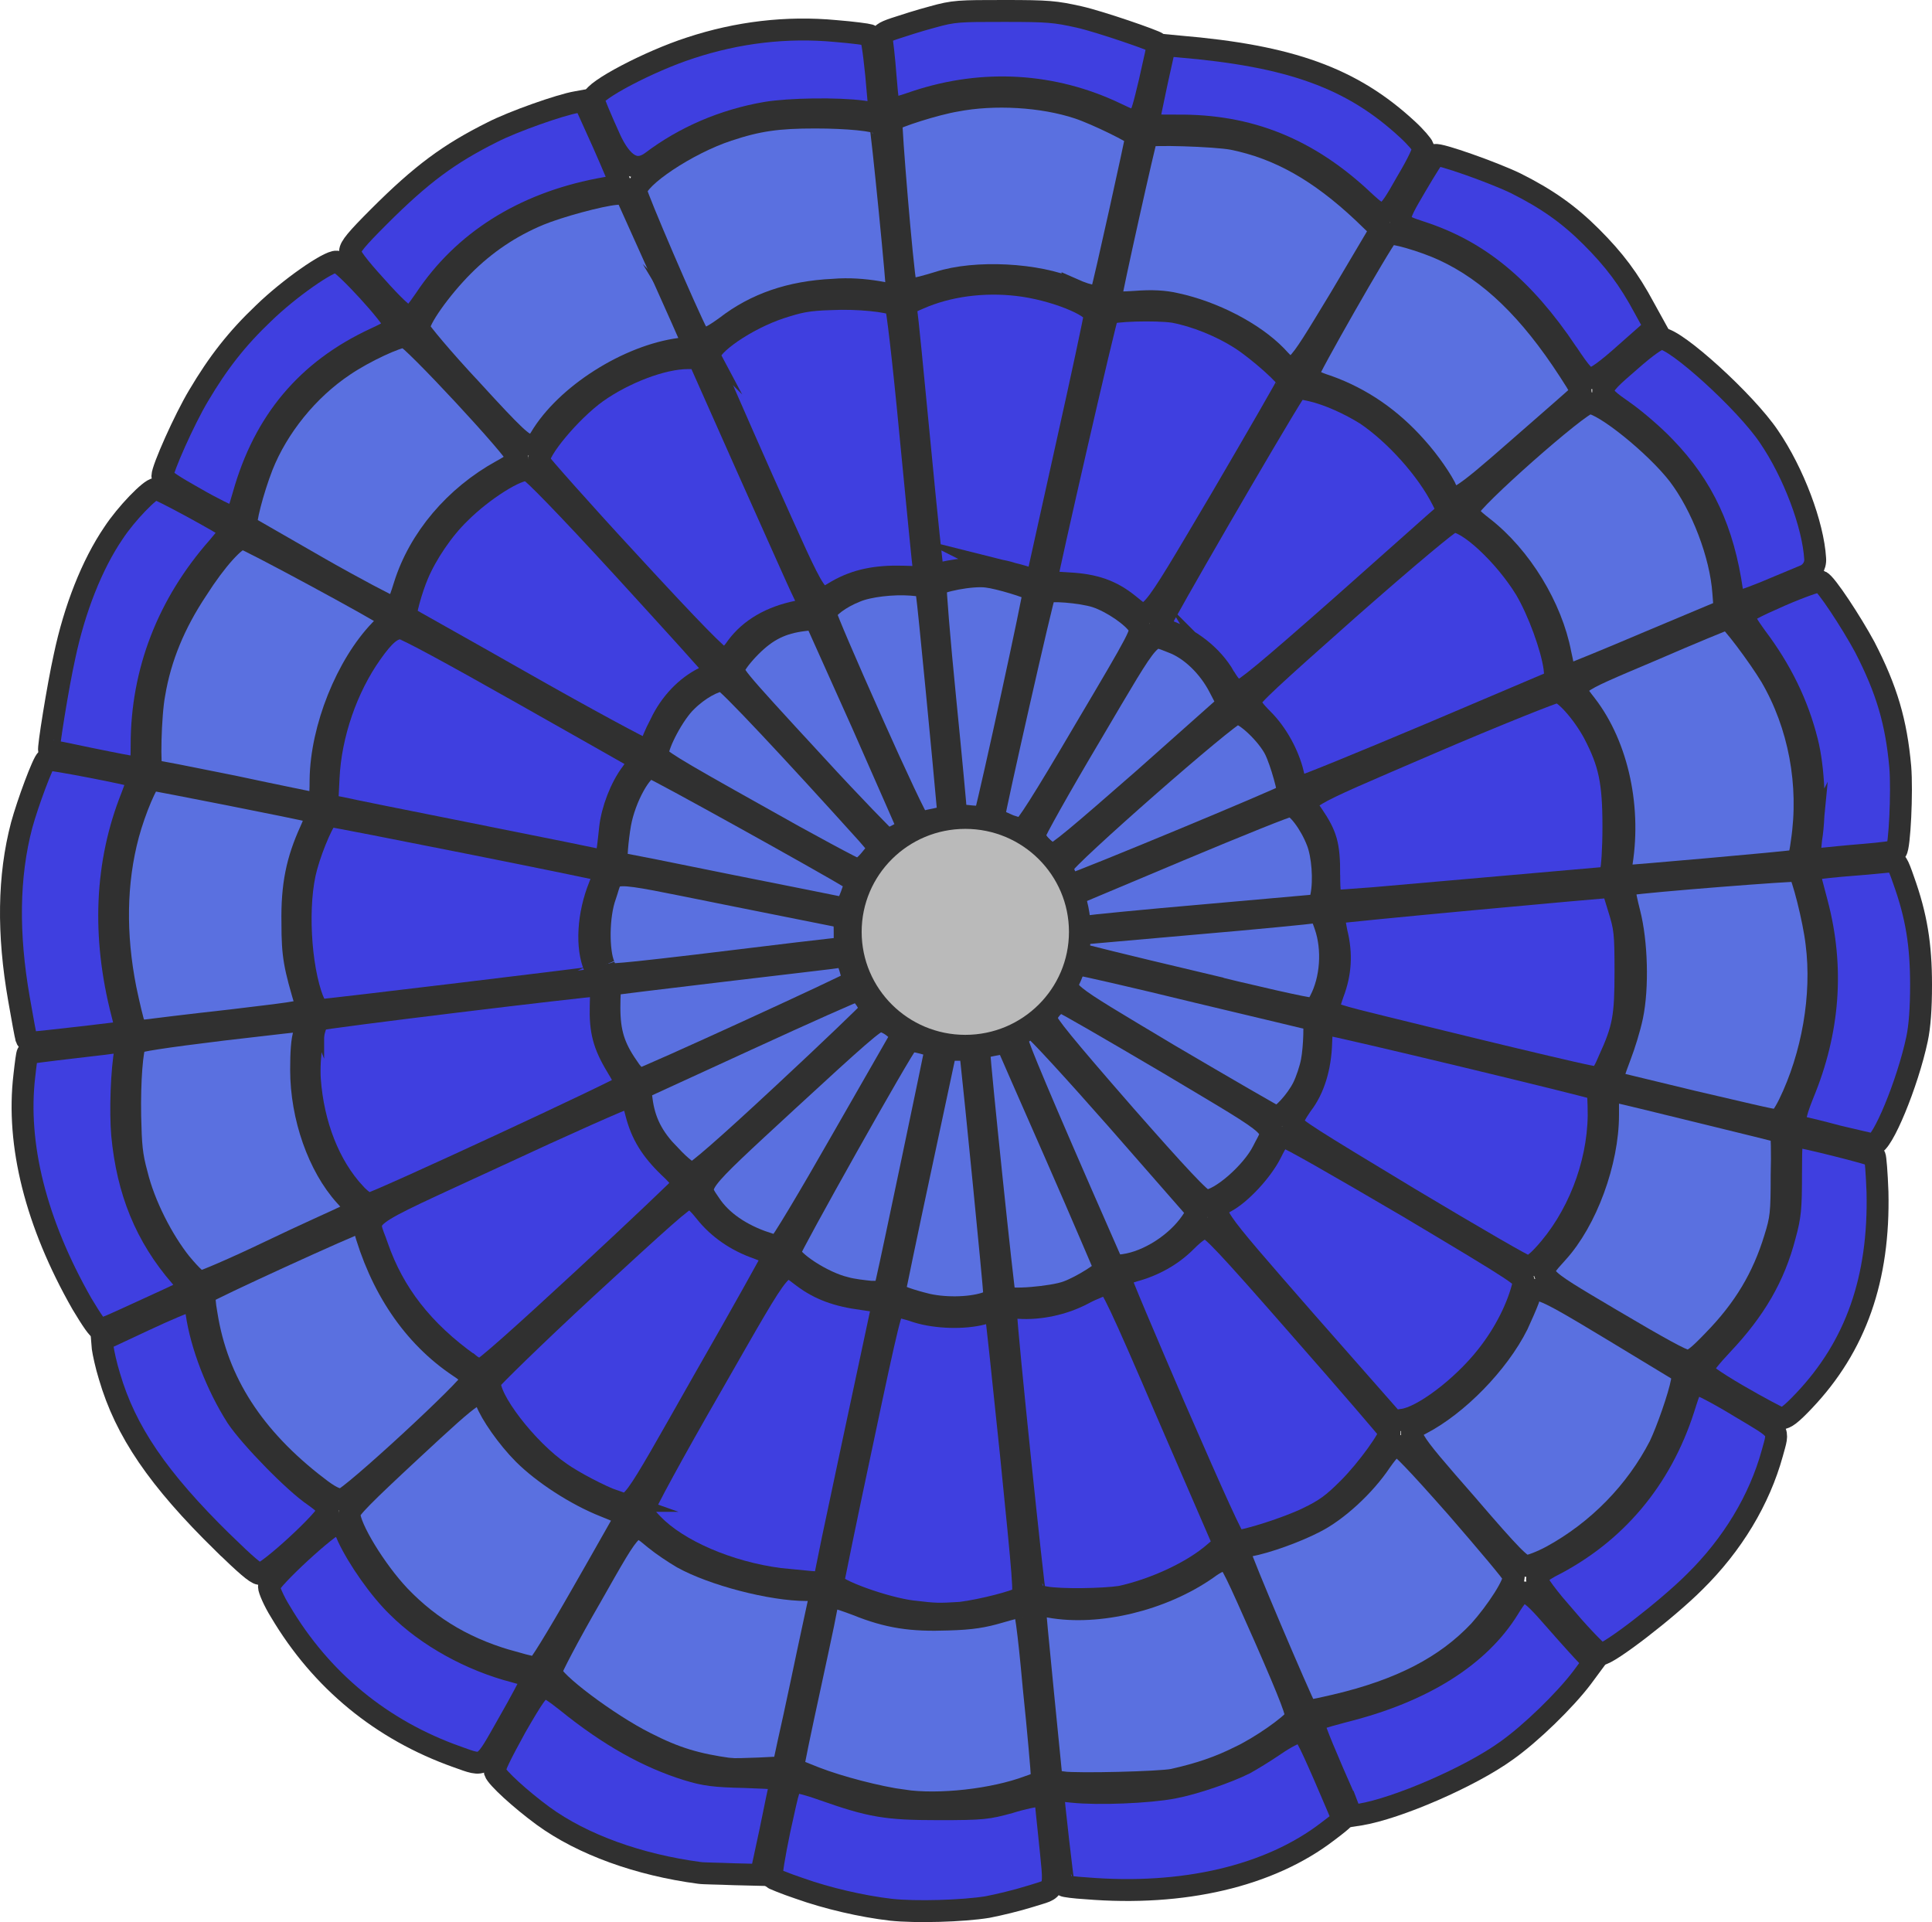 <?xml version="1.0" encoding="UTF-8" standalone="no"?>
<svg
   id="Layer_2"
   data-name="Layer 2"
   width="700"
   height="696.418"
   viewBox="0 0 700 696.418"
   version="1.1"
   xmlns="http://www.w3.org/2000/svg"
   xmlns:svg="http://www.w3.org/2000/svg">
  <defs
     id="defs4">
    <style
       id="style2">
      .cls-1 {
        fill: #bababa;
      }

      .cls-1, .cls-2, .cls-3 {
        isolation: isolate;
        opacity: .997;
        stroke: #303030;
        stroke-linecap: round;
        stroke-miterlimit: 15.118;
        stroke-width: 5px;
      }

      .cls-2 {
        fill: #5a70e0;
      }

      .cls-3 {
        fill: #3f3fe0;
      }

      .cls-4 {
        opacity: .9;
      }
    </style>
  </defs>
  <g
     id="g1"
     style="fill:#3f3fe0;fill-opacity:1"
     transform="translate(-3.4231893e-5,-3.7698911e-5)">
    <path
       id="path1526"
       class="cls-3"
       d="m 172.967,302.655 c -24.283,-4.857 -46.381,-9.228 -49.295,-9.956 l -5.1,-0.971 0.486,-9.956 c 0.729,-15.541 6.557,-32.54 15.541,-45.167 4.614,-6.557 7.528,-8.985 10.685,-8.985 1.457,0 18.455,9.228 44.196,23.798 23.069,13.113 42.253,23.798 42.253,24.041 0.243,0.243 -1.214,2.186 -2.914,4.614 -3.885,5.099 -7.042,13.356 -7.771,19.912 -1.214,11.656 -1.457,11.899 -2.914,11.899 -0.243,-0.243 -20.884,-4.371 -45.167,-9.228 h 3.2e-4 z"
       style="fill:#3f3fe0;fill-opacity:1;stroke:#303030;stroke-width:7.938;stroke-dasharray:none;stroke-opacity:1" />
    <path
       id="path1528"
       class="cls-3"
       d="m 189.722,247.532 c -23.069,-13.113 -42.253,-23.798 -42.496,-24.041 -0.729,-0.728 1.943,-10.199 4.128,-15.299 3.157,-7.528 9.228,-16.513 15.299,-22.341 8.256,-8.256 20.884,-16.27 24.769,-15.541 1.214,0.243 13.356,12.627 34.725,35.939 17.97,19.669 32.783,35.939 32.783,36.425 0,0.486 -1.7,1.7 -3.885,2.914 -6.314,3.157 -12.142,8.985 -15.784,16.756 -1.943,3.642 -3.4,7.285 -3.4,8.013 0,0.728 -0.971,1.214 -1.943,1.214 -1.214,-0.243 -21.127,-10.928 -44.196,-24.04 v 0 z"
       style="fill:#3f3fe0;fill-opacity:1;stroke:#303030;stroke-width:7.938;stroke-dasharray:none;stroke-opacity:1" />
    <path
       id="path1530"
       class="cls-3"
       d="m 227.847,203.579 c -17.727,-19.184 -32.297,-35.697 -32.54,-36.425 -0.729,-3.642 11.413,-18.212 20.884,-25.012 9.956,-7.042 23.798,-12.385 33.025,-12.385 h 3.885 l 17.484,39.339 c 9.713,21.612 18.698,42.01 20.398,45.41 l 2.914,6.071 -4.857,0.971 c -9.713,1.943 -17.241,6.314 -22.098,12.87 -1.943,2.914 -3.642,4.128 -4.857,4.128 -1.457,0 -11.17,-9.956 -34.24,-34.968 z"
       style="fill:#3f3fe0;fill-opacity:1;stroke:#303030;stroke-width:7.938;stroke-dasharray:none;stroke-opacity:1" />
    <path
       id="path1532"
       class="cls-3"
       d="m 276.171,173.467 c -10.442,-23.555 -19.184,-43.467 -19.184,-44.439 0,-4.128 13.356,-13.356 25.74,-17.484 6.799,-2.186 9.713,-2.914 18.455,-3.157 9.47,-0.486 20.884,0.728 23.312,2.186 0.486,0.486 2.671,18.455 5.342,46.624 2.428,25.255 4.614,47.353 4.857,49.053 l 0.486,2.914 -8.256,-0.243 c -9.47,-0.243 -16.756,1.214 -23.555,5.099 -7.771,4.371 -5.585,7.528 -27.197,-40.553 z"
       style="fill:#3f3fe0;fill-opacity:1;stroke:#303030;stroke-width:7.938;stroke-dasharray:none;stroke-opacity:1" />
    <path
       id="path1534"
       class="cls-3"
       d="m 366.505,207.707 c -6.071,-1.943 -14.57,-2.186 -22.341,-0.728 -3.157,0.728 -5.828,0.971 -6.071,0.728 -0.243,-0.243 -2.428,-21.127 -4.857,-46.624 -2.428,-25.498 -4.614,-47.353 -4.857,-48.567 -0.243,-1.943 0,-2.428 4.614,-4.371 10.442,-4.614 23.312,-6.314 35.697,-4.857 12.87,1.457 27.926,7.528 27.926,10.928 0,0.728 -4.614,22.584 -10.442,48.567 l -10.442,47.11 h -2.186 c -0.729,-0.486 -4.128,-1.457 -7.042,-2.186 z"
       style="fill:#3f3fe0;fill-opacity:1;stroke:#303030;stroke-width:7.938;stroke-dasharray:none;stroke-opacity:1" />
    <path
       id="path1536"
       class="cls-3"
       d="m 408.758,218.877 c -6.071,-4.857 -12.142,-7.042 -21.612,-7.528 -4.371,-0.243 -8.013,-0.486 -8.013,-0.728 0,-1.943 21.612,-96.405 22.341,-96.891 1.214,-1.214 17.241,-1.7 23.798,-0.728 7.771,1.457 16.998,5.099 24.526,9.956 6.314,4.128 16.998,13.599 16.998,15.299 0,0.486 -10.928,19.427 -24.283,42.253 -27.926,47.11 -25.74,44.681 -33.754,38.368 v 0 z"
       style="fill:#3f3fe0;fill-opacity:1;stroke:#303030;stroke-width:7.938;stroke-dasharray:none;stroke-opacity:1" />
    <path
       id="path1538"
       class="cls-3"
       d="m 443.726,245.346 c -4.614,-8.013 -12.627,-14.084 -21.855,-17.241 -0.728,-0.243 -1.457,-1.214 -1.457,-2.186 0,-1.214 40.068,-70.422 48.567,-83.778 1.214,-1.7 1.457,-1.7 5.828,-0.728 6.557,1.457 14.327,5.099 20.155,8.742 10.442,7.042 22.098,19.912 27.683,31.083 l 1.943,3.885 -1.943,1.943 c -1.214,0.971 -17.727,15.784 -36.668,32.54 -26.712,23.555 -35.211,30.597 -36.911,30.597 -2.185,-0.485 -3.157,-1.214 -5.342,-4.857 h -1.6e-4 z"
       style="fill:#3f3fe0;fill-opacity:1;stroke:#303030;stroke-width:7.938;stroke-dasharray:none;stroke-opacity:1" />
    <path
       id="path1540"
       class="cls-3"
       d="m 468.495,280.314 c -1.7,-7.042 -5.828,-14.57 -10.928,-19.669 -3.157,-3.157 -4.614,-5.099 -4.614,-6.557 0,-1.7 7.771,-8.742 35.697,-33.511 22.341,-19.669 36.425,-31.326 37.639,-31.568 5.1,-0.728 18.941,12.142 26.469,24.526 4.614,7.771 9.47,21.127 10.442,28.412 l 0.486,4.614 -45.167,19.184 c -24.769,10.442 -46.138,19.184 -47.11,19.184 -1.7,-3.2e-4 -2.186,-0.486 -2.914,-4.614 z"
       style="fill:#3f3fe0;fill-opacity:1;stroke:#303030;stroke-width:7.938;stroke-dasharray:none;stroke-opacity:1" />
    <path
       id="path1542"
       class="cls-3"
       d="m 481.608,316.982 c 0,-10.928 -0.971,-14.327 -6.071,-21.855 -4.128,-6.071 -6.071,-4.857 42.496,-25.74 24.283,-10.442 45.167,-18.698 46.138,-18.698 2.671,0 9.47,7.771 13.356,15.056 5.585,10.685 7.042,17.484 7.042,33.754 0,8.256 -0.486,15.056 -0.971,16.27 l -0.971,2.186 -49.781,4.371 c -27.197,2.428 -50.024,4.371 -50.51,4.371 -0.243,0.485 -0.729,-3.643 -0.729,-9.714 v 0 z"
       style="fill:#3f3fe0;fill-opacity:1;stroke:#303030;stroke-width:7.938;stroke-dasharray:none;stroke-opacity:1" />
    <path
       id="path1544"
       class="cls-3"
       d="m 549.116,383.761 c -15.299,-3.642 -36.911,-8.985 -47.838,-11.656 -16.027,-3.885 -19.912,-5.099 -19.912,-6.314 0,-0.728 0.728,-3.4 1.7,-6.071 2.671,-7.042 3.157,-14.084 1.214,-21.855 -0.728,-3.642 -1.214,-6.799 -0.971,-7.042 0.486,-0.486 100.29,-9.713 100.776,-9.471 0,0 1.214,3.642 2.428,7.771 2.186,7.042 2.428,8.742 2.428,22.826 0,16.513 -0.728,20.641 -6.071,32.297 -1.943,4.614 -3.157,6.314 -4.371,6.071 -0.728,0.243 -14.084,-2.914 -29.383,-6.557 z"
       style="fill:#3f3fe0;fill-opacity:1;stroke:#303030;stroke-width:7.938;stroke-dasharray:none;stroke-opacity:1" />
    <path
       id="path1546"
       class="cls-3"
       d="m 510.02,433.785 c -34.968,-21.127 -41.282,-25.012 -41.525,-26.712 -0.243,-1.457 0.971,-3.642 3.157,-6.799 4.371,-5.585 6.799,-13.599 7.042,-22.584 0.243,-6.071 0.486,-6.557 1.943,-6.557 2.428,0 97.376,22.826 98.105,23.555 0.243,0.243 0.486,4.614 0.486,9.471 -0.243,18.212 -7.771,37.396 -19.912,50.51 -2.671,2.914 -4.371,4.128 -6.071,4.128 -1.214,-0.243 -17.241,-9.471 -43.224,-25.012 v 0 z"
       style="fill:#3f3fe0;fill-opacity:1;stroke:#303030;stroke-width:7.938;stroke-dasharray:none;stroke-opacity:1" />
    <path
       id="path1548"
       class="cls-3"
       d="m 472.866,478.467 c -34.968,-40.068 -34.725,-39.582 -28.897,-42.982 5.585,-2.914 13.356,-11.413 16.513,-17.727 2.428,-4.857 3.157,-5.828 4.857,-5.828 1.214,0 19.427,10.442 44.681,25.255 41.525,24.769 42.496,25.498 42.01,27.683 -1.943,8.499 -6.799,18.212 -13.356,26.469 -8.985,11.413 -23.555,22.341 -30.597,23.069 l -3.157,0.486 -32.054,-36.425 z"
       style="fill:#3f3fe0;fill-opacity:1;stroke:#303030;stroke-width:7.938;stroke-dasharray:none;stroke-opacity:1" />
    <path
       id="path1550"
       class="cls-3"
       d="m 426,510.763 c -11.17,-25.983 -20.398,-47.595 -20.155,-48.081 0.243,-0.486 2.428,-1.457 4.857,-2.186 7.285,-1.943 13.842,-5.585 18.941,-10.685 3.642,-3.642 5.585,-4.857 7.285,-4.857 1.943,0 7.042,5.342 34.24,36.425 17.727,20.155 32.054,36.911 32.297,37.396 0.486,1.7 -8.013,13.599 -14.813,20.398 -5.828,5.828 -8.499,7.771 -15.056,10.928 -7.042,3.4 -22.098,8.256 -25.74,8.256 -0.971,-0.243 -7.771,-15.299 -21.855,-47.596 z"
       style="fill:#3f3fe0;fill-opacity:1;stroke:#303030;stroke-width:7.938;stroke-dasharray:none;stroke-opacity:1" />
    <path
       id="path1552"
       class="cls-3"
       d="m 378.89,578.757 c -1.7,-0.243 -3.4,-0.971 -3.885,-1.214 -0.486,-0.486 -10.442,-95.919 -10.442,-101.504 v -2.671 l 4.614,0.486 c 7.285,0.486 16.027,-1.214 23.312,-5.099 3.642,-1.943 7.528,-3.4 8.499,-3.4 1.457,0 4.614,6.314 22.098,47.11 l 20.398,47.11 -3.4,2.914 c -8.013,7.042 -21.855,13.356 -33.997,16.027 -6.557,0.971 -21.369,1.214 -27.197,0.243 h 3.2e-4 z"
       style="fill:#3f3fe0;fill-opacity:1;stroke:#303030;stroke-width:7.938;stroke-dasharray:none;stroke-opacity:1" />
    <path
       id="path1554"
       class="cls-3"
       d="m 330.808,583.857 c -10.199,-1.214 -28.897,-8.013 -28.897,-10.442 0,-0.486 4.614,-23.312 10.442,-50.51 9.47,-44.924 10.685,-49.538 12.142,-49.538 0.971,0 4.371,0.728 7.771,1.943 7.042,2.186 16.998,2.428 23.555,0.728 2.428,-0.728 4.857,-0.971 4.857,-0.728 0.243,0.243 2.671,23.312 5.585,51.481 4.614,45.896 5.1,50.995 3.885,51.966 -2.186,1.457 -14.327,4.614 -22.098,5.585 -8.013,0.485 -8.985,0.485 -17.241,-0.486 h -3.2e-4 z"
       style="fill:#3f3fe0;fill-opacity:1;stroke:#303030;stroke-width:7.938;stroke-dasharray:none;stroke-opacity:1" />
    <path
       id="path1556"
       class="cls-3"
       d="m 285.884,572.443 c -18.455,-1.7 -37.396,-9.228 -47.595,-18.455 -3.642,-3.4 -5.1,-5.342 -5.1,-6.799 0,-1.214 10.928,-21.369 24.526,-44.924 27.683,-48.324 25.255,-45.41 33.268,-39.582 5.828,4.371 12.142,6.799 21.612,8.013 7.042,0.971 7.528,1.214 7.042,2.671 -0.728,3.157 -21.127,99.076 -21.127,99.562 -0.243,0.728 -2.186,0.486 -12.627,-0.486 z"
       style="fill:#3f3fe0;fill-opacity:1;stroke:#303030;stroke-width:7.938;stroke-dasharray:none;stroke-opacity:1" />
    <path
       id="path1558"
       class="cls-3"
       d="m 222.505,543.789 c -4.857,-1.7 -15.056,-7.042 -19.427,-10.199 -12.142,-8.256 -26.712,-27.197 -25.498,-33.268 0.243,-0.728 15.784,-16.027 34.968,-33.754 27.197,-25.012 35.211,-32.297 36.911,-32.297 1.7,0 3.157,1.214 6.071,4.857 4.614,5.828 11.17,10.442 18.941,13.113 3.157,1.214 5.828,2.428 5.828,2.671 0,0.243 -11.413,20.884 -25.498,45.41 -27.683,48.81 -25.498,45.896 -32.297,43.467 z"
       style="fill:#3f3fe0;fill-opacity:1;stroke:#303030;stroke-width:7.938;stroke-dasharray:none;stroke-opacity:1" />
    <path
       id="path1560"
       class="cls-3"
       d="m 170.052,494.251 c -16.998,-12.142 -27.44,-25.74 -33.268,-42.496 -4.128,-12.385 -8.985,-8.742 42.982,-32.783 25.012,-11.656 46.381,-21.127 47.353,-21.127 1.7,0 2.186,0.728 3.4,5.585 1.943,7.528 5.342,13.113 11.899,19.427 3.157,2.914 5.342,5.585 5.1,6.314 -0.243,0.486 -16.27,15.784 -35.939,33.997 -22.584,20.884 -36.182,33.025 -37.396,33.025 -0.729,0 -2.671,-0.728 -4.128,-1.942 v 0 z"
       style="fill:#3f3fe0;fill-opacity:1;stroke:#303030;stroke-width:7.938;stroke-dasharray:none;stroke-opacity:1" />
    <path
       id="path1562"
       class="cls-3"
       d="m 128.528,432.328 c -9.228,-9.956 -15.056,-24.769 -16.27,-41.282 -0.486,-8.256 1.214,-19.912 3.4,-21.612 0.971,-0.728 97.134,-12.384 101.019,-12.384 0.971,0 1.214,1.214 0.971,7.285 -0.243,8.985 0.971,14.084 5.828,22.098 1.943,3.157 3.4,6.071 3.4,6.557 0,0.971 -91.063,43.224 -93.248,43.224 -0.728,0 -3.157,-1.7 -5.099,-3.885 h -1.6e-4 z"
       style="fill:#3f3fe0;fill-opacity:1;stroke:#303030;stroke-width:7.938;stroke-dasharray:none;stroke-opacity:1" />
    <path
       id="path1564"
       class="cls-3"
       d="m 113.472,362.635 c -4.857,-12.385 -6.071,-35.454 -2.428,-48.567 2.186,-8.013 6.799,-18.455 8.256,-18.455 1.7,0 99.319,19.427 99.562,19.912 0.243,0.243 -0.486,2.671 -1.7,5.585 -4.128,10.199 -4.857,22.098 -1.7,29.383 0.729,1.7 0.971,3.157 0.971,3.4 -0.243,0.243 -98.833,12.142 -101.019,12.142 -0.243,-0.243 -1.214,-1.7 -1.943,-3.4 v 0 z"
       style="fill:#3f3fe0;fill-opacity:1;stroke:#303030;stroke-width:7.938;stroke-dasharray:none;stroke-opacity:1" />
  </g>
  <g
     id="g4"
     style="fill:#3f3fe0;fill-opacity:1">
    <path
       id="path1566"
       class="cls-3"
       d="m 9.539,376.233 c -0.243,-0.728 -1.457,-7.285 -2.671,-14.327 -4.128,-23.555 -3.885,-44.439 0.971,-62.894 2.186,-8.013 7.771,-23.069 8.985,-23.798 0.729,-0.486 32.054,5.585 32.783,6.314 0.486,0.243 -0.486,3.642 -1.943,7.285 -9.47,23.798 -10.685,50.267 -3.4,78.435 0.971,3.642 1.457,6.557 1.457,6.557 -0.486,0.243 -32.054,3.885 -33.754,3.885 -1.214,0 -2.186,-0.728 -2.428,-1.457 z"
       style="stroke:#303030;stroke-width:7.938;stroke-dasharray:none;stroke-opacity:1;fill:#3f3fe0;fill-opacity:1" />
    <path
       id="path1568"
       class="cls-3"
       d="m 33.094,274.972 c -8.256,-1.7 -15.056,-3.157 -15.299,-3.157 -0.486,-0.243 3.157,-23.069 5.585,-33.997 3.642,-17.241 9.956,-33.268 17.727,-44.682 4.614,-7.042 13.356,-16.027 15.299,-16.027 1.457,0 25.012,12.87 26.955,14.57 0.486,0.486 -1.457,3.157 -4.371,6.557 -18.212,20.641 -27.683,45.167 -27.683,71.636 0,7.528 -0.243,8.256 -1.457,8.256 -0.971,0 -8.499,-1.457 -16.756,-3.157 z"
       style="stroke:#303030;stroke-width:7.938;stroke-dasharray:none;stroke-opacity:1;fill:#3f3fe0;fill-opacity:1" />
    <path
       id="path1570"
       class="cls-3"
       d="m 70.733,180.509 c -7.771,-4.371 -11.899,-7.042 -11.899,-8.013 0,-2.671 8.013,-20.641 13.113,-29.14 7.042,-11.899 13.841,-20.641 23.555,-29.869 9.228,-8.985 23.555,-18.941 26.469,-18.698 2.428,0.243 20.884,20.398 20.884,22.826 0,1.457 -1.214,2.428 -7.042,5.099 -24.526,11.413 -40.068,29.869 -47.595,56.58 -1.943,6.799 -2.428,8.013 -4.128,8.013 -0.971,-0.243 -7.042,-3.157 -13.356,-6.799 v 0 z"
       style="stroke:#303030;stroke-width:7.938;stroke-dasharray:none;stroke-opacity:1;fill:#3f3fe0;fill-opacity:1" />
    <path
       id="path1572"
       class="cls-3"
       d="m 136.298,103.774 c -7.042,-7.771 -9.47,-11.17 -9.47,-12.627 0,-1.7 2.428,-4.614 10.442,-12.627 15.541,-15.541 25.498,-22.826 41.039,-30.597 7.528,-3.885 24.769,-9.956 30.597,-10.928 l 2.671,-0.486 6.799,15.056 c 3.642,8.256 6.557,15.056 6.314,15.299 -0.243,0.243 -3.642,0.971 -7.771,1.7 -27.44,5.342 -49.052,18.941 -62.894,39.825 -3.157,4.614 -4.614,6.314 -6.071,6.314 -1.7,-0.486 -5.1,-3.642 -11.656,-10.928 v 0 z"
       style="stroke:#303030;stroke-width:7.938;stroke-dasharray:none;stroke-opacity:1;fill:#3f3fe0;fill-opacity:1" />
    <path
       id="path1574"
       class="cls-3"
       d="m 220.805,49.865 c -3.157,-7.042 -5.828,-13.356 -5.828,-14.084 0,-2.914 20.155,-13.599 35.211,-18.455 16.998,-5.585 34.725,-7.771 52.695,-6.071 6.071,0.486 11.413,1.214 12.142,1.457 0.729,0.243 1.457,4.857 2.428,14.327 0.728,7.771 1.214,14.084 1.214,14.084 -0.243,0.243 -2.914,-0.243 -6.071,-0.728 -8.985,-1.214 -26.712,-0.971 -35.211,0.486 -15.299,2.671 -29.383,8.742 -41.282,17.727 -5.666,4.209 -10.766,1.295 -15.299,-8.742 z"
       style="stroke:#303030;stroke-width:7.938;stroke-dasharray:none;stroke-opacity:1;fill:#3f3fe0;fill-opacity:1" />
    <path
       id="path1576"
       class="cls-3"
       d="m 404.387,41.123 c -22.826,-10.928 -48.081,-12.385 -72.364,-4.371 -4.128,1.457 -8.256,2.671 -8.985,2.671 -0.971,0 -1.457,-2.428 -2.186,-11.899 -0.486,-6.557 -1.214,-12.627 -1.457,-13.599 -0.243,-1.457 0.486,-2.186 4.857,-3.642 2.914,-0.971 8.985,-2.914 13.599,-4.128 7.771,-2.186 9.713,-2.186 25.983,-2.186 16.027,0 18.455,0.243 27.197,2.186 7.528,1.7 27.197,8.499 28.412,9.471 0.243,0.243 -1.214,6.557 -2.914,14.084 -3.885,16.027 -3.4,15.541 -12.142,11.413 z"
       style="stroke:#303030;stroke-width:7.938;stroke-dasharray:none;stroke-opacity:1;fill:#3f3fe0;fill-opacity:1" />
    <path
       id="path1578"
       class="cls-3"
       d="M 493.993,72.691 C 473.838,53.75 452.468,45.251 426.485,45.494 c -9.47,0 -10.199,0 -10.199,-1.457 0,-0.971 1.457,-7.528 2.914,-14.57 l 2.914,-13.113 5.1,0.486 c 40.31,3.4 62.651,11.413 82.806,30.112 2.914,2.671 5.342,5.585 5.585,6.314 0.243,1.214 -1.457,5.099 -6.071,12.87 -7.528,13.356 -8.014,13.599 -15.541,6.557 z"
       style="stroke:#303030;stroke-width:7.938;stroke-dasharray:none;stroke-opacity:1;fill:#3f3fe0;fill-opacity:1" />
    <path
       id="path1580"
       class="cls-3"
       d="m 567.814,127.814 c -16.027,-23.798 -32.054,-36.911 -52.938,-43.71 -9.713,-3.157 -9.713,-3.4 -1.7,-16.998 3.4,-5.828 6.557,-10.685 6.799,-10.928 1.214,-0.728 21.127,6.314 29.14,10.199 11.17,5.585 19.184,11.17 27.44,19.427 8.256,8.256 13.599,15.299 19.184,25.74 l 3.885,7.042 -10.442,9.228 c -7.285,6.557 -11.17,9.228 -12.627,9.228 -1.943,0.243 -3.4,-1.214 -8.742,-9.228 v 0 z"
       style="stroke:#303030;stroke-width:7.938;stroke-dasharray:none;stroke-opacity:1;fill:#3f3fe0;fill-opacity:1" />
    <path
       id="path1582"
       class="cls-3"
       d="m 627.552,214.02 c -3.157,-21.855 -10.442,-37.639 -24.283,-51.966 -3.885,-4.128 -10.685,-9.956 -14.813,-12.87 -10.442,-7.285 -10.442,-7.528 1.943,-18.212 6.314,-5.585 10.199,-8.256 11.656,-8.256 5.1,0 30.354,22.826 38.853,35.454 8.985,13.113 16.027,32.054 16.756,44.196 v 0 c 0.243,2.671 -1.457,5.342 -4.128,6.314 l -8.742,3.642 c -7.285,3.157 -13.842,5.585 -14.813,5.585 -1.457,0.243 -1.943,-0.728 -2.428,-3.885 h 3.2e-4 z"
       style="stroke:#303030;stroke-width:7.938;stroke-dasharray:none;stroke-opacity:1;fill:#3f3fe0;fill-opacity:1" />
    <path
       id="path1584"
       class="cls-3"
       d="m 656.206,304.112 c 1.7,-10.199 0.971,-25.983 -1.457,-35.454 -3.4,-13.599 -9.47,-25.983 -18.455,-37.882 -2.671,-3.642 -4.614,-6.799 -4.371,-7.771 0.243,-1.214 3.4,-2.914 13.356,-7.285 7.285,-3.157 13.599,-5.342 14.327,-5.099 1.943,0.728 11.17,14.813 16.027,23.798 8.013,15.541 11.413,27.197 12.87,43.467 0.728,8.985 -0.243,29.14 -1.457,30.354 -0.243,0.243 -5.585,0.971 -11.656,1.457 -6.071,0.486 -13.113,1.214 -15.541,1.457 l -4.371,0.486 0.728,-7.528 v 0 z"
       style="stroke:#303030;stroke-width:7.938;stroke-dasharray:none;stroke-opacity:1;fill:#3f3fe0;fill-opacity:1" />
    <path
       id="path1586"
       class="cls-3"
       d="m 665.919,411.687 c -6.314,-1.7 -12.385,-3.157 -13.599,-3.4 -2.671,-0.728 -2.428,-3.4 0.971,-11.899 9.47,-22.826 11.17,-45.896 5.1,-68.965 -3.4,-12.87 -3.4,-12.142 -0.971,-12.627 1.214,-0.243 7.528,-0.971 14.084,-1.457 6.557,-0.486 12.87,-1.214 13.842,-1.214 1.7,-0.243 2.186,0.486 4.371,6.799 4.614,12.87 6.314,23.312 6.314,37.882 0,8.742 -0.486,15.056 -1.457,19.669 -3.4,16.027 -12.627,38.368 -15.784,38.125 -0.728,3.2e-4 -6.557,-1.457 -12.87,-2.914 z"
       style="stroke:#303030;stroke-width:7.938;stroke-dasharray:none;stroke-opacity:1;fill:#3f3fe0;fill-opacity:1" />
    <path
       id="path1588"
       class="cls-3"
       d="m 629.98,505.664 c -9.956,-5.828 -13.113,-8.256 -13.113,-9.471 0,-0.971 3.157,-4.857 7.285,-9.228 11.656,-12.385 18.698,-24.283 22.584,-39.339 1.943,-7.042 2.186,-9.956 2.186,-22.098 0,-11.899 0.243,-13.842 1.457,-13.842 2.186,0 28.412,6.557 28.897,7.285 0.243,0.243 0.728,6.071 0.971,12.87 0.728,31.326 -7.771,55.852 -26.712,75.764 -4.614,4.857 -6.557,6.314 -8.256,6.314 -1.214,-0.485 -7.771,-3.885 -15.299,-8.256 h 3.2e-4 z"
       style="stroke:#303030;stroke-width:7.938;stroke-dasharray:none;stroke-opacity:1;fill:#3f3fe0;fill-opacity:1" />
    <path
       id="path1590"
       class="cls-3"
       d="m 567.814,586.771 c -7.285,-8.256 -10.928,-13.356 -10.928,-14.57 0,-1.457 0.971,-2.428 4.857,-4.614 23.555,-11.899 40.068,-31.568 48.324,-57.309 2.428,-7.771 2.914,-8.742 4.857,-8.742 0.971,0 8.013,3.642 15.541,8.256 15.056,8.985 14.084,7.771 11.656,16.756 -4.614,16.756 -14.327,33.025 -28.169,46.624 -9.956,9.956 -31.083,26.226 -33.997,26.226 -0.728,-0.243 -6.314,-5.828 -12.142,-12.628 v 0 z"
       style="stroke:#303030;stroke-width:7.938;stroke-dasharray:none;stroke-opacity:1;fill:#3f3fe0;fill-opacity:1" />
    <path
       id="path1592"
       class="cls-3"
       d="m 487.679,652.821 c -6.799,-15.299 -11.656,-26.955 -11.656,-28.412 0,-1.214 1.943,-1.943 11.17,-4.371 28.169,-7.042 48.81,-19.912 59.494,-37.396 5.1,-8.256 5.828,-8.256 17.241,4.857 5.1,5.828 10.199,11.413 11.413,12.627 l 1.943,2.186 -4.128,5.585 c -6.071,8.013 -18.455,20.155 -27.44,26.469 -13.113,9.471 -39.582,20.884 -52.938,23.069 l -3.157,0.486 -1.943,-5.1 h 1.6e-4 z"
       style="stroke:#303030;stroke-width:7.938;stroke-dasharray:none;stroke-opacity:1;fill:#3f3fe0;fill-opacity:1" />
    <path
       id="path1594"
       class="cls-3"
       d="m 393.46,684.147 c -4.128,-0.243 -7.771,-0.728 -8.013,-0.971 -0.243,-0.243 -3.885,-31.568 -3.885,-34.239 0,-0.243 3.157,-0.243 7.042,0.243 9.228,0.971 27.44,0.243 36.425,-1.457 7.771,-1.457 19.67,-5.585 25.983,-8.742 2.186,-1.214 7.042,-4.128 10.928,-6.799 3.885,-2.671 7.771,-4.614 8.985,-4.614 1.7,0 2.671,1.7 8.742,15.541 3.642,8.499 6.799,15.784 6.799,16.027 0,0.243 -2.428,2.186 -5.342,4.371 -21.127,16.27 -52.452,23.555 -87.663,20.641 h -3.1e-4 z"
       style="stroke:#303030;stroke-width:7.938;stroke-dasharray:none;stroke-opacity:1;fill:#3f3fe0;fill-opacity:1" />
    <path
       id="path1596"
       class="cls-3"
       d="m 322.795,691.918 c -10.442,-1.214 -23.069,-4.128 -33.268,-7.771 -5.1,-1.7 -9.713,-3.642 -9.956,-3.885 -0.243,-0.486 0.971,-8.256 2.914,-17.484 3.4,-15.541 3.642,-16.756 5.585,-16.998 0.971,-0.243 5.585,0.971 10.199,2.671 17.241,6.071 22.826,7.042 41.767,7.042 16.27,0 17.727,-0.243 25.74,-2.428 4.614,-1.457 9.47,-2.428 10.685,-2.428 h 2.186 l 1.457,14.084 c 2.186,21.855 2.914,19.184 -6.799,22.341 -4.614,1.457 -11.656,3.157 -15.541,3.885 -8.985,1.457 -25.983,1.943 -34.968,0.971 v 0 z"
       style="stroke:#303030;stroke-width:7.938;stroke-dasharray:none;stroke-opacity:1;fill:#3f3fe0;fill-opacity:1" />
    <path
       id="path1598"
       class="cls-3"
       d="m 253.345,678.562 c -21.855,-2.914 -42.253,-10.199 -56.58,-20.641 -8.256,-6.071 -16.756,-13.842 -17.484,-16.027 -0.243,-1.457 1.943,-5.828 7.528,-16.027 6.557,-11.413 8.499,-14.084 10.199,-14.327 1.457,-0.243 3.885,1.457 8.499,5.099 15.299,12.385 29.383,20.155 43.467,24.526 6.314,1.943 9.713,2.428 20.884,2.671 12.87,0.486 13.113,0.486 12.87,2.186 -0.243,0.971 -1.943,8.985 -3.642,17.484 l -3.4,15.784 -9.956,-0.243 c -5.342,-0.243 -10.928,-0.243 -12.385,-0.486 v 0 z"
       style="stroke:#303030;stroke-width:7.938;stroke-dasharray:none;stroke-opacity:1;fill:#3f3fe0;fill-opacity:1" />
    <path
       id="path1600"
       class="cls-3"
       d="m 165.681,636.552 c -27.44,-9.713 -49.295,-27.683 -64.108,-52.695 -2.428,-3.885 -4.128,-8.013 -4.128,-8.985 0,-2.428 22.098,-22.826 24.769,-22.826 1.214,0 2.428,1.214 3.885,4.857 3.642,7.771 11.413,18.941 17.97,25.255 10.685,10.685 26.469,19.427 42.496,23.555 4.614,1.214 6.314,1.943 6.071,2.914 -0.243,0.728 -3.885,7.771 -8.499,15.784 -9.228,16.27 -8.256,15.784 -18.455,12.142 v -3.1e-4 z"
       style="stroke:#303030;stroke-width:7.938;stroke-dasharray:none;stroke-opacity:1;fill:#3f3fe0;fill-opacity:1" />
    <path
       id="path1602"
       class="cls-3"
       d="M 80.932,559.088 C 57.135,535.775 45.479,518.534 39.651,498.622 c -1.214,-3.885 -2.186,-8.499 -2.428,-10.199 l -0.243,-2.914 15.056,-7.042 c 8.256,-3.885 15.784,-7.042 16.756,-7.042 1.7,0 1.943,0.486 2.428,4.371 1.7,11.656 7.285,26.226 14.57,37.639 4.857,7.285 20.884,23.798 28.169,28.654 3.4,2.428 4.857,3.885 4.857,5.342 0,2.671 -21.855,22.826 -24.769,22.826 -1.457,-0.243 -4.857,-3.157 -13.113,-11.17 v 0 z"
       style="stroke:#303030;stroke-width:7.938;stroke-dasharray:none;stroke-opacity:1;fill:#3f3fe0;fill-opacity:1" />
    <path
       id="path1604"
       class="cls-3"
       d="M 29.694,472.396 C 12.939,443.013 5.897,414.601 8.811,389.832 c 0.486,-4.371 0.971,-8.256 1.214,-8.256 0,0 7.042,-0.971 15.541,-1.943 8.499,-0.971 16.513,-1.943 17.97,-2.186 1.619,-0.324 2.266,0.567 1.943,2.671 -1.457,7.528 -1.943,22.584 -1.214,31.083 1.943,20.398 8.499,36.668 21.127,51.238 l 3.885,4.614 -4.614,1.943 c -2.428,1.214 -9.47,4.371 -15.784,7.285 -6.314,2.914 -11.656,5.342 -12.627,5.342 -0.729,0 -2.914,-3.157 -6.557,-9.228 v 0 z"
       style="stroke:#303030;stroke-width:7.938;stroke-dasharray:none;stroke-opacity:1;fill:#3f3fe0;fill-opacity:1" />
  </g>
  <g
     id="g3"
     style="fill:#5a70e0;fill-opacity:1">
    <path
       id="path1606"
       class="cls-2"
       d="m 65.634,457.826 c -6.799,-8.499 -13.356,-21.369 -16.027,-32.297 -1.943,-7.042 -2.186,-10.685 -2.428,-21.127 -0.243,-12.87 0.729,-24.526 1.943,-26.469 0.486,-0.728 9.713,-2.186 31.568,-4.857 16.998,-1.943 30.84,-3.642 30.84,-3.4 0,0 -0.486,2.186 -1.214,4.371 -0.971,2.671 -1.214,7.528 -1.214,13.599 0,16.998 6.314,34.968 16.027,45.653 l 4.857,5.342 -4.614,1.943 c -2.428,1.214 -15.056,6.799 -27.683,12.87 -12.627,6.071 -24.041,10.928 -25.012,10.928 -0.971,3.2e-4 -3.157,-1.942 -7.042,-6.556 v 0 -3.1e-4 z"
       style="stroke:#303030;stroke-width:7.938;stroke-dasharray:none;stroke-opacity:1;fill:#5a70e0;fill-opacity:1" />
    <path
       id="path1608"
       class="cls-2"
       d="m 48.635,371.377 c -0.486,-1.214 -1.943,-7.285 -3.157,-13.113 -3.885,-19.669 -3.642,-38.611 0.971,-55.852 2.428,-8.985 7.042,-19.912 8.499,-19.912 0.971,0 54.152,10.442 58.523,11.656 1.295,0.324 0.971,2.59 -0.971,6.799 -4.857,10.685 -6.799,19.669 -6.557,33.511 0,11.899 0.729,15.541 5.1,30.111 0.486,1.7 -0.486,1.943 -27.197,5.099 -15.299,1.7 -29.14,3.4 -30.84,3.642 -3.4,0.243 -3.643,0.243 -4.371,-1.942 z"
       style="stroke:#303030;stroke-width:7.938;stroke-dasharray:none;stroke-opacity:1;fill:#5a70e0;fill-opacity:1" />
    <path
       id="path1610"
       class="cls-2"
       d="m 84.575,284.928 c -15.784,-3.157 -29.14,-5.828 -29.383,-5.828 -1.214,0 -0.729,-20.155 0.729,-27.683 2.186,-13.113 7.285,-25.498 15.541,-37.882 6.799,-10.685 13.841,-18.455 16.513,-18.455 1.457,0 50.51,26.469 53.423,28.897 0.243,0.243 -1.457,2.186 -3.642,4.371 -12.142,12.627 -21.369,35.454 -21.612,54.152 0,7.285 -0.486,8.742 -1.457,8.742 -0.729,-0.243 -14.327,-2.914 -30.111,-6.314 h -1.58e-4 z"
       style="stroke:#303030;stroke-width:7.938;stroke-dasharray:none;stroke-opacity:1;fill:#5a70e0;fill-opacity:1" />
    <path
       id="path1612"
       class="cls-2"
       d="m 115.172,205.521 c -13.599,-7.771 -25.255,-14.57 -25.74,-14.813 -0.971,-0.971 2.186,-13.113 5.585,-21.855 5.585,-14.084 16.513,-27.683 29.626,-36.425 7.528,-5.099 19.184,-10.442 22.098,-10.442 2.186,0 40.796,41.525 40.796,43.953 0,0.971 -2.186,2.671 -5.828,4.614 -16.756,9.228 -29.869,24.526 -35.211,41.767 -2.186,7.042 -2.671,7.528 -4.614,7.528 -0.971,-0.243 -13.113,-6.557 -26.712,-14.327 v 0 z"
       style="stroke:#303030;stroke-width:7.938;stroke-dasharray:none;stroke-opacity:1;fill:#5a70e0;fill-opacity:1" />
    <path
       id="path1614"
       class="cls-2"
       d="m 170.781,141.17 c -10.685,-11.413 -18.698,-21.127 -18.941,-22.098 -0.486,-2.914 7.771,-14.57 16.027,-22.826 8.013,-8.013 16.998,-14.084 27.44,-18.455 7.042,-2.914 22.098,-7.042 27.926,-7.528 l 3.4,-0.243 11.899,26.469 c 6.557,14.57 12.142,27.197 12.385,27.926 0.486,1.214 -0.486,1.457 -4.371,1.943 -18.941,2.428 -41.525,16.756 -50.752,32.297 -0.971,1.7 -2.186,2.428 -3.885,2.428 -2.186,0.243 -5.585,-2.914 -21.127,-19.913 v 0 z"
       style="stroke:#303030;stroke-width:7.938;stroke-dasharray:none;stroke-opacity:1;fill:#5a70e0;fill-opacity:1" />
    <path
       id="path1616"
       class="cls-2"
       d="m 252.859,121.258 c -3.885,-7.285 -22.341,-50.267 -22.341,-51.966 0,-4.857 18.455,-17.241 33.268,-22.098 10.928,-3.642 18.212,-4.614 31.568,-4.614 11.413,0 22.098,0.971 23.555,2.428 0.486,0.486 6.557,61.437 6.071,61.68 -0.243,0.243 -3.4,-0.243 -7.285,-0.971 -4.614,-0.728 -9.956,-1.214 -15.784,-0.728 -15.541,0.728 -28.169,5.099 -38.853,13.356 -6.314,4.614 -8.742,5.342 -10.199,2.914 z"
       style="stroke:#303030;stroke-width:7.938;stroke-dasharray:none;stroke-opacity:1;fill:#5a70e0;fill-opacity:1" />
    <path
       id="path1618"
       class="cls-2"
       d="m 388.603,104.745 c -12.627,-5.585 -35.211,-6.799 -48.567,-2.428 -9.713,2.914 -11.413,3.157 -11.899,0.728 -1.214,-5.342 -5.585,-58.523 -5.1,-59.252 1.457,-1.457 16.027,-6.071 23.312,-7.285 13.842,-2.671 31.326,-1.7 44.439,2.671 6.557,2.186 20.884,9.228 20.884,10.199 0,0.971 -11.656,53.909 -12.627,56.58 -0.486,1.943 -3.885,1.7 -10.442,-1.214 v 0 z"
       style="stroke:#303030;stroke-width:7.938;stroke-dasharray:none;stroke-opacity:1;fill:#5a70e0;fill-opacity:1" />
    <path
       id="path1620"
       class="cls-2"
       d="m 462.425,129.029 c -8.256,-8.499 -22.826,-16.027 -36.425,-18.941 -4.128,-0.971 -8.742,-1.214 -14.813,-0.728 -8.013,0.486 -8.742,0.243 -8.742,-0.971 0,-1.943 12.627,-58.523 13.113,-59.009 0.971,-0.971 24.769,-0.243 31.083,0.971 16.756,3.4 31.326,11.656 47.11,26.469 l 6.557,6.314 -14.813,25.012 c -17.241,28.411 -16.513,27.926 -23.069,20.884 v 0 z"
       style="stroke:#303030;stroke-width:7.938;stroke-dasharray:none;stroke-opacity:1;fill:#5a70e0;fill-opacity:1" />
    <path
       id="path1622"
       class="cls-2"
       d="m 524.347,178.081 c -1.7,-3.885 -6.557,-10.928 -11.17,-16.027 -9.228,-10.442 -19.912,-17.727 -32.054,-22.098 -5.342,-1.7 -7.042,-2.914 -7.285,-4.128 -0.243,-1.214 26.469,-48.081 29.14,-50.995 0.971,-0.971 12.87,2.428 20.155,5.828 16.756,7.771 31.083,21.612 45.41,43.71 4.128,6.314 4.857,7.771 3.642,8.742 -0.728,0.728 -10.442,9.228 -21.855,19.184 -21.855,19.184 -24.041,20.398 -25.983,15.784 v 0 z"
       style="stroke:#303030;stroke-width:7.938;stroke-dasharray:none;stroke-opacity:1;fill:#5a70e0;fill-opacity:1" />
    <path
       id="path1624"
       class="cls-2"
       d="m 566.843,243.646 c -0.243,-0.728 -0.728,-3.642 -1.457,-6.799 -3.157,-16.756 -14.327,-35.211 -28.169,-45.896 -4.371,-3.4 -5.342,-4.614 -5.1,-6.314 0.243,-3.157 40.31,-38.611 43.71,-38.611 5.1,0 24.041,15.299 32.297,25.983 8.499,11.17 15.299,28.897 16.27,42.739 l 0.486,6.314 -27.197,11.413 c -14.813,6.314 -27.926,11.656 -28.897,11.899 -0.971,0.243 -1.943,0 -1.943,-0.728 z"
       style="stroke:#303030;stroke-width:7.938;stroke-dasharray:none;stroke-opacity:1;fill:#5a70e0;fill-opacity:1" />
    <path
       id="path1626"
       class="cls-2"
       d="m 587.241,314.554 c 3.885,-21.127 -0.971,-44.196 -12.627,-59.252 -5.828,-7.528 -6.557,-6.799 23.798,-19.669 14.57,-6.314 26.955,-11.413 27.44,-11.413 1.214,0 11.413,13.599 15.784,20.884 10.199,17.484 14.327,39.096 11.17,59.98 -0.728,5.585 -1.214,6.557 -2.671,6.799 -1.943,0.486 -59.98,5.585 -62.165,5.585 -0.971,0.243 -1.214,-0.485 -0.728,-2.914 z"
       style="stroke:#303030;stroke-width:7.938;stroke-dasharray:none;stroke-opacity:1;fill:#5a70e0;fill-opacity:1" />
    <path
       id="path1628"
       class="cls-2"
       d="m 613.224,399.06 -29.14,-7.042 0.486,-2.186 c 0.243,-1.214 1.457,-4.614 2.671,-7.771 1.214,-3.157 3.157,-9.228 4.128,-13.842 2.186,-10.442 1.7,-26.955 -0.971,-37.396 -2.186,-8.742 -2.186,-9.713 0.243,-10.442 5.1,-0.971 60.466,-5.342 60.951,-4.857 1.457,1.457 5.585,17.727 6.557,26.226 2.428,18.941 -1.457,40.796 -9.956,58.28 -1.943,3.885 -3.4,5.828 -4.371,5.828 -0.971,0.243 -14.813,-3.157 -30.597,-6.799 z"
       style="stroke:#303030;stroke-width:7.938;stroke-dasharray:none;stroke-opacity:1;fill:#5a70e0;fill-opacity:1" />
    <path
       id="path1630"
       class="cls-2"
       d="m 584.084,478.224 c -28.654,-16.998 -27.44,-15.784 -19.912,-24.283 10.685,-11.656 18.455,-33.025 18.455,-50.024 v -8.985 l 2.428,0.486 c 1.214,0.243 15.299,3.642 31.083,7.528 15.784,3.885 28.897,7.042 29.14,7.285 0.243,0.243 0.486,7.285 0.243,15.541 0,13.842 -0.243,15.784 -2.428,22.826 -4.371,14.327 -11.17,25.74 -22.341,37.154 -5.585,5.828 -7.528,7.285 -9.47,7.285 -1.943,-0.243 -9.956,-4.614 -27.197,-14.813 h -1.6e-4 z"
       style="stroke:#303030;stroke-width:7.938;stroke-dasharray:none;stroke-opacity:1;fill:#5a70e0;fill-opacity:1" />
    <path
       id="path1632"
       class="cls-2"
       d="m 531.389,545.003 c -22.098,-25.255 -22.584,-25.983 -16.513,-29.14 13.113,-6.799 27.926,-21.855 34.968,-35.939 1.457,-3.157 3.157,-7.042 3.885,-8.985 1.7,-6.071 2.671,-5.828 30.84,11.17 l 25.255,15.299 -0.486,3.157 c -0.971,5.342 -5.342,17.727 -8.013,23.312 -8.499,16.513 -22.341,30.84 -39.339,40.068 -3.642,1.943 -7.528,3.4 -8.742,3.4 -1.943,0.243 -5.585,-3.4 -21.855,-22.341 h 1.6e-4 z"
       style="stroke:#303030;stroke-width:7.938;stroke-dasharray:none;stroke-opacity:1;fill:#5a70e0;fill-opacity:1" />
    <path
       id="path1634"
       class="cls-2"
       d="m 473.109,619.067 c -1.943,-3.4 -23.798,-54.638 -23.798,-56.337 0,-1.7 0.486,-2.186 3.157,-2.671 6.557,-1.214 17.241,-5.099 23.798,-8.499 8.256,-4.128 18.212,-13.356 24.041,-22.098 2.914,-4.128 4.614,-5.828 5.828,-5.828 1.214,0 7.285,6.314 21.855,22.826 10.928,12.627 20.155,23.555 20.398,24.526 0.728,2.428 -6.071,12.87 -12.385,19.912 -12.142,12.87 -28.412,21.369 -52.209,26.955 -9.47,2.185 -9.956,2.185 -10.685,1.214 v 0 z"
       style="stroke:#303030;stroke-width:7.938;stroke-dasharray:none;stroke-opacity:1;fill:#5a70e0;fill-opacity:1" />
    <path
       id="path1636"
       class="cls-2"
       d="m 384.96,645.779 -3.885,-0.486 -3.157,-31.811 c -1.7,-17.484 -3.157,-31.811 -2.914,-32.054 0.243,-0.243 2.428,0.243 5.342,0.728 17.484,3.157 40.796,-2.428 57.066,-13.842 2.914,-2.186 5.585,-3.4 6.799,-3.157 1.7,0.243 3.642,4.614 14.084,28.169 9.47,21.612 11.899,28.169 11.17,29.14 -1.7,2.671 -12.627,10.442 -20.398,14.084 -7.285,3.642 -14.327,6.071 -24.041,8.256 -4.857,0.971 -34.239,1.7 -40.068,0.971 z"
       style="stroke:#303030;stroke-width:7.938;stroke-dasharray:none;stroke-opacity:1;fill:#5a70e0;fill-opacity:1" />
    <path
       id="path1638"
       class="cls-2"
       d="m 327.166,652.336 c -8.985,-1.214 -23.069,-4.857 -31.811,-8.256 -4.371,-1.7 -7.771,-3.157 -8.013,-3.157 -0.243,-0.243 2.671,-14.084 6.314,-30.84 3.642,-16.756 6.557,-30.84 6.557,-31.083 0,-0.971 3.157,-0.243 10.199,2.428 11.413,4.614 19.912,5.828 33.025,5.342 8.742,-0.243 12.87,-0.971 18.698,-2.671 4.128,-1.214 8.013,-2.186 8.499,-2.186 0.728,0 1.943,7.771 3.885,29.383 1.7,16.27 2.914,30.597 2.914,31.811 0,2.186 -0.243,2.671 -4.614,4.128 -12.87,4.857 -32.783,7.042 -45.653,5.1 v 0 -3.2e-4 z"
       style="stroke:#303030;stroke-width:7.938;stroke-dasharray:none;stroke-opacity:1;fill:#5a70e0;fill-opacity:1" />
    <path
       id="path1640"
       class="cls-2"
       d="m 264.515,640.923 c -12.142,-1.7 -19.67,-3.885 -30.597,-9.471 -13.599,-6.799 -34.24,-22.341 -34.24,-25.74 0,-0.971 6.314,-13.113 14.327,-26.955 16.27,-28.654 15.299,-27.683 23.312,-21.127 2.671,2.186 7.042,5.099 9.956,6.799 10.928,6.071 32.054,11.656 44.924,11.656 h 5.342 l -0.486,2.428 c -0.243,1.214 -3.4,15.541 -6.799,31.811 -3.4,16.27 -6.557,29.626 -6.557,29.869 -0.486,0.243 -16.27,0.971 -19.184,0.729 z"
       style="stroke:#303030;stroke-width:7.938;stroke-dasharray:none;stroke-opacity:1;fill:#5a70e0;fill-opacity:1" />
    <path
       id="path1644"
       class="cls-2"
       d="m 187.051,602.555 c -17.484,-4.614 -30.84,-12.385 -42.253,-24.283 -8.742,-9.228 -18.212,-24.769 -18.212,-29.869 0,-1.7 5.1,-6.799 22.341,-22.826 24.041,-22.341 25.255,-23.069 27.197,-17.97 1.7,4.614 7.771,13.356 13.599,19.184 7.042,7.042 18.941,14.813 29.383,18.941 4.371,1.7 8.013,3.4 7.771,3.642 -0.243,0.243 -7.285,12.87 -15.784,27.683 -9.713,16.998 -16.027,27.197 -16.756,27.197 -0.486,0 -3.885,-0.729 -7.285,-1.7 v 0 z"
       style="stroke:#303030;stroke-width:7.938;stroke-dasharray:none;stroke-opacity:1;fill:#5a70e0;fill-opacity:1" />
    <path
       id="path1646"
       class="cls-2"
       d="M 114.929,538.689 C 91.86,520.963 78.747,500.807 74.862,476.281 c -0.729,-3.885 -0.971,-7.285 -0.486,-7.771 0.971,-1.214 54.152,-25.498 55.609,-25.498 0.729,0 1.457,0.486 1.7,0.971 6.071,22.341 17.97,40.068 34.725,51.238 2.671,1.7 4.614,3.642 4.614,4.614 0,2.428 -44.196,43.224 -47.11,43.467 -2.186,0 -4.614,-1.214 -8.985,-4.614 z"
       style="stroke:#303030;stroke-width:7.938;stroke-dasharray:none;stroke-opacity:1;fill:#5a70e0;fill-opacity:1" />
  </g>
  <g
     id="g2"
     style="fill:#5a70e0;fill-opacity:1">
    <path
       id="path1648"
       class="cls-2"
       d="m 277.385,450.298 c -8.742,-2.914 -16.027,-7.771 -20.155,-14.084 -4.857,-7.285 -6.314,-5.585 28.411,-37.639 24.526,-22.584 31.568,-28.897 33.268,-28.654 1.214,0 3.4,0.971 5.1,2.428 l 2.914,2.428 -21.855,38.125 c -11.899,20.884 -22.341,38.368 -23.069,38.368 -0.729,0.243 -2.914,-0.243 -4.614,-0.971 v 0 z"
       style="stroke:#303030;stroke-width:7.938;stroke-dasharray:none;stroke-opacity:1;fill:#5a70e0;fill-opacity:1" />
    <path
       id="path1650"
       class="cls-2"
       d="m 242.903,418.729 c -6.557,-6.557 -9.47,-12.627 -10.442,-20.398 l -0.486,-3.885 38.611,-17.727 c 21.127,-9.713 39.096,-17.727 39.825,-17.727 1.457,0 5.342,5.585 4.857,7.285 -0.243,0.486 -14.327,14.084 -31.326,29.869 -21.369,19.912 -31.811,28.897 -33.025,28.897 -1.214,0 -4.128,-2.186 -8.013,-6.314 h -1.6e-4 z"
       style="stroke:#303030;stroke-width:7.938;stroke-dasharray:none;stroke-opacity:1;fill:#5a70e0;fill-opacity:1" />
    <path
       id="path1652"
       class="cls-2"
       d="m 227.361,386.433 c -4.857,-7.042 -6.557,-12.385 -6.557,-21.369 0,-4.371 0.243,-8.256 0.486,-8.256 0.243,-0.243 18.698,-2.428 41.039,-5.099 22.341,-2.671 41.525,-4.857 42.496,-5.099 1.457,-0.243 1.943,0.243 3.157,4.128 0.728,2.428 1.214,4.614 1.214,4.857 -1.214,1.214 -76.007,35.454 -77.464,35.454 -0.971,-0.486 -2.671,-1.943 -4.371,-4.614 v 0 z"
       style="stroke:#303030;stroke-width:7.938;stroke-dasharray:none;stroke-opacity:1;fill:#5a70e0;fill-opacity:1" />
    <path
       id="path1654"
       class="cls-2"
       d="m 218.862,349.765 c -2.186,-5.099 -2.186,-17.97 0.486,-25.255 3.4,-9.713 -1.457,-9.713 43.467,-0.728 21.612,4.371 40.31,8.013 41.282,8.256 1.7,0.486 1.943,0.971 1.943,5.828 v 5.585 l -4.614,0.486 c -2.428,0.243 -18.941,2.186 -36.668,4.371 -17.727,2.186 -34.968,4.128 -38.368,4.371 l -6.314,0.486 -1.214,-3.4 v 0 z"
       style="stroke:#303030;stroke-width:7.938;stroke-dasharray:none;stroke-opacity:1;fill:#5a70e0;fill-opacity:1" />
    <path
       id="path1656"
       class="cls-2"
       d="m 263.544,320.625 c -21.612,-4.371 -39.582,-8.013 -39.825,-8.013 -0.729,-0.243 0,-8.499 0.971,-14.084 1.7,-9.471 7.771,-20.398 11.17,-20.398 1.214,0 64.108,34.968 72.364,40.068 l 1.943,1.214 -1.7,4.857 c -1.457,3.885 -2.186,4.857 -3.642,4.614 -0.971,-0.243 -19.427,-3.885 -41.282,-8.256 v 0 z"
       style="stroke:#303030;stroke-width:7.938;stroke-dasharray:none;stroke-opacity:1;fill:#5a70e0;fill-opacity:1" />
    <path
       id="path1658"
       class="cls-2"
       d="m 273.743,295.127 c -31.083,-17.484 -35.454,-20.155 -35.454,-21.855 0,-3.642 5.828,-14.813 10.442,-19.184 4.371,-4.371 10.199,-7.528 13.113,-7.528 1.457,0 25.74,25.983 52.452,55.609 l 4.371,5.099 -3.157,3.885 c -1.943,2.428 -3.885,3.885 -4.857,3.885 -0.728,0 -17.484,-8.985 -36.911,-19.912 v 0 z"
       style="stroke:#303030;stroke-width:7.938;stroke-dasharray:none;stroke-opacity:1;fill:#5a70e0;fill-opacity:1" />
    <path
       id="path1660"
       class="cls-2"
       d="m 295.355,276.914 c -31.083,-33.754 -29.869,-32.54 -29.14,-35.211 0.243,-1.214 2.914,-4.614 5.828,-7.528 5.828,-5.828 11.17,-8.499 19.184,-9.471 l 4.128,-0.486 16.998,37.882 c 9.228,20.884 16.756,38.125 16.756,38.125 -2.186,1.457 -6.799,3.885 -7.771,3.885 -0.486,-0.243 -12.385,-12.384 -25.983,-27.197 z"
       style="stroke:#303030;stroke-width:7.938;stroke-dasharray:none;stroke-opacity:1;fill:#5a70e0;fill-opacity:1" />
    <path
       id="path1662"
       class="cls-2"
       d="m 315.753,261.13 c -8.985,-20.155 -16.513,-37.639 -16.513,-38.611 0,-2.186 5.342,-6.071 10.928,-8.256 4.614,-1.943 13.356,-2.914 19.912,-2.428 l 5.342,0.486 0.486,3.642 c 0.486,2.671 6.071,60.709 7.528,77.221 0.243,2.428 0,2.671 -4.614,3.642 -2.671,0.486 -5.1,1.214 -5.585,1.214 -0.729,-0.243 -8.499,-16.756 -17.484,-36.911 v 0 z"
       style="stroke:#303030;stroke-width:7.938;stroke-dasharray:none;stroke-opacity:1;fill:#5a70e0;fill-opacity:1" />
    <path
       id="path1664"
       class="cls-2"
       d="m 349.992,295.613 c -2.428,-0.243 -3.642,-0.728 -3.642,-1.457 0,-0.729 -1.7,-19.184 -3.885,-41.039 -2.186,-21.855 -3.642,-40.31 -3.4,-40.796 0.728,-1.7 13.113,-4.128 18.455,-3.4 4.371,0.486 15.541,3.885 16.998,5.099 0.486,0.486 -15.541,73.822 -17.484,80.621 -0.243,0.728 -0.971,1.457 -1.943,1.457 -0.728,-0.243 -2.914,-0.243 -5.1,-0.485 z"
       style="stroke:#303030;stroke-width:7.938;stroke-dasharray:none;stroke-opacity:1;fill:#5a70e0;fill-opacity:1" />
    <path
       id="path1666"
       class="cls-2"
       d="m 364.32,298.527 c -2.186,-0.971 -4.128,-2.186 -4.128,-2.671 0,-1.943 17.727,-80.378 18.455,-81.107 1.214,-1.214 13.113,-0.243 18.455,1.457 5.828,1.943 13.599,7.285 15.541,10.685 1.214,2.186 0.486,3.642 -19.67,37.639 -15.541,26.469 -21.369,35.454 -22.584,35.697 -1.214,0 -3.885,-0.729 -6.071,-1.7 v 0 z"
       style="stroke:#303030;stroke-width:7.938;stroke-dasharray:none;stroke-opacity:1;fill:#5a70e0;fill-opacity:1" />
    <path
       id="path1668"
       class="cls-2"
       d="m 377.19,306.54 c -1.214,-1.214 -2.428,-3.157 -2.428,-3.885 0,-0.971 9.228,-17.484 20.641,-36.668 23.069,-39.096 20.884,-36.425 29.383,-33.268 6.557,2.428 13.113,8.742 16.998,16.27 l 3.157,6.071 -30.597,27.197 c -23.312,20.398 -31.326,27.197 -33.025,27.197 -0.971,-0.486 -2.914,-1.457 -4.128,-2.914 z"
       style="stroke:#303030;stroke-width:7.938;stroke-dasharray:none;stroke-opacity:1;fill:#5a70e0;fill-opacity:1" />
    <path
       id="path1670"
       class="cls-2"
       d="m 385.932,317.71 c -0.486,-1.457 -0.971,-3.157 -0.728,-4.128 0.486,-2.671 60.223,-55.123 62.894,-55.123 3.157,0 11.17,7.771 13.842,13.113 2.186,4.371 5.342,15.784 4.614,16.27 -1.214,1.214 -76.25,32.297 -77.707,32.297 -1.214,0 -2.186,-0.728 -2.914,-2.428 v 0 z"
       style="stroke:#303030;stroke-width:7.938;stroke-dasharray:none;stroke-opacity:1;fill:#5a70e0;fill-opacity:1" />
    <path
       id="path1672"
       class="cls-2"
       d="m 390.789,333.738 c -0.243,-0.971 -0.728,-3.642 -0.971,-5.828 l -0.486,-3.885 38.125,-16.027 c 20.884,-8.742 38.853,-16.027 40.068,-16.027 2.428,0 7.285,6.557 9.713,12.87 1.943,4.857 2.671,14.084 1.457,19.912 l -0.728,3.157 -41.039,3.642 c -22.584,1.943 -42.01,3.885 -43.224,4.128 -1.943,0 -2.428,-0.243 -2.914,-1.943 z"
       style="stroke:#303030;stroke-width:7.938;stroke-dasharray:none;stroke-opacity:1;fill:#5a70e0;fill-opacity:1" />
    <path
       id="path1674"
       class="cls-2"
       d="m 431.827,355.593 c -22.584,-5.342 -41.282,-9.956 -41.525,-10.199 -0.243,0 0,-1.7 0.243,-3.642 l 0.486,-3.4 41.282,-3.642 c 22.826,-1.943 42.253,-3.885 43.71,-4.128 2.186,-0.486 2.428,0 4.128,4.857 2.914,8.499 2.186,19.427 -1.943,27.197 -0.971,1.943 -1.943,2.671 -3.4,2.671 -0.971,0.243 -20.398,-4.128 -42.982,-9.713 h -1.6e-4 z"
       style="stroke:#303030;stroke-width:7.938;stroke-dasharray:none;stroke-opacity:1;fill:#5a70e0;fill-opacity:1" />
    <path
       id="path1676"
       class="cls-2"
       d="m 423.814,382.304 c -40.553,-24.283 -38.611,-22.584 -35.697,-29.383 0.971,-2.186 1.943,-3.4 2.914,-3.4 0.971,0 20.155,4.371 42.982,9.956 22.584,5.342 41.525,9.956 41.767,9.956 0.728,0 0.486,9.956 -0.486,15.056 -0.486,2.671 -1.943,7.042 -3.157,9.471 -2.428,4.857 -7.771,10.685 -9.713,10.685 -0.729,-0.243 -17.97,-10.199 -38.611,-22.341 v 0 z"
       style="stroke:#303030;stroke-width:7.938;stroke-dasharray:none;stroke-opacity:1;fill:#5a70e0;fill-opacity:1" />
    <path
       id="path1678"
       class="cls-2"
       d="m 407.058,403.431 c -21.369,-24.526 -27.926,-32.54 -27.926,-34.239 0,-2.428 3.157,-6.071 5.585,-6.071 0.728,0 18.212,10.199 38.853,22.341 42.253,25.255 38.611,22.098 33.997,31.568 -3.885,7.771 -15.541,17.97 -20.641,17.97 -1.457,0.243 -10.442,-9.471 -29.869,-31.569 z"
       style="stroke:#303030;stroke-width:7.938;stroke-dasharray:none;stroke-opacity:1;fill:#5a70e0;fill-opacity:1" />
    <path
       id="path1680"
       class="cls-2"
       d="m 399.773,450.541 c -23.555,-53.666 -31.083,-71.879 -31.083,-73.336 0,-2.186 3.4,-4.857 5.828,-4.371 0.971,0.243 14.57,15.056 30.597,33.268 l 28.897,33.025 -2.428,3.642 c -5.342,7.771 -15.541,14.327 -24.283,15.541 l -3.885,0.486 -3.642,-8.256 z"
       style="stroke:#303030;stroke-width:7.938;stroke-dasharray:none;stroke-opacity:1;fill:#5a70e0;fill-opacity:1" />
    <path
       id="path1682"
       class="cls-2"
       d="m 364.077,469.725 c -0.486,-0.728 -9.228,-84.506 -9.228,-88.392 0,-1.214 0.971,-1.943 4.857,-2.671 2.671,-0.486 4.857,-0.971 5.1,-0.728 0,0.243 8.013,18.455 17.727,40.553 9.713,22.098 17.484,40.553 17.727,41.039 0.486,0.971 -8.256,6.557 -13.599,8.499 -5.1,1.942 -21.612,3.4 -22.584,1.7 z"
       style="stroke:#303030;stroke-width:7.938;stroke-dasharray:none;stroke-opacity:1;fill:#5a70e0;fill-opacity:1" />
    <path
       id="path1684"
       class="cls-2"
       d="m 334.937,472.396 c -8.256,-2.186 -10.685,-3.4 -10.685,-4.614 0,-0.486 4.128,-20.398 9.228,-44.196 l 9.228,-43.224 h 8.742 l 0.486,4.128 c 0.971,8.256 8.256,81.592 8.256,84.02 0,2.186 -0.486,2.671 -3.157,3.642 -6.071,1.943 -15.541,1.943 -22.098,0.243 v 0 z"
       style="stroke:#303030;stroke-width:7.938;stroke-dasharray:none;stroke-opacity:1;fill:#5a70e0;fill-opacity:1" />
    <path
       id="path1686"
       class="cls-2"
       d="m 306.282,466.568 c -8.256,-1.943 -19.912,-9.713 -20.155,-12.87 0,-1.457 40.796,-74.307 42.982,-76.25 0.486,-0.486 2.671,-0.243 5.342,0.486 3.642,0.971 4.614,1.7 4.371,2.914 -0.243,1.457 -15.541,74.793 -17.484,83.049 l -0.971,4.128 h -4.857 c -2.428,-0.243 -6.799,-0.729 -9.228,-1.457 z"
       style="stroke:#303030;stroke-width:7.938;stroke-dasharray:none;stroke-opacity:1;fill:#5a70e0;fill-opacity:1" />
  </g>
  <ellipse
     id="path297"
     class="cls-1"
     cx="349.75"
     cy="337.623"
     rx="41.525"
     ry="41.282"
     style="stroke:#303030;stroke-width:7.938;stroke-dasharray:none;stroke-opacity:1;fill:#bababa;fill-opacity:1" />
</svg>
